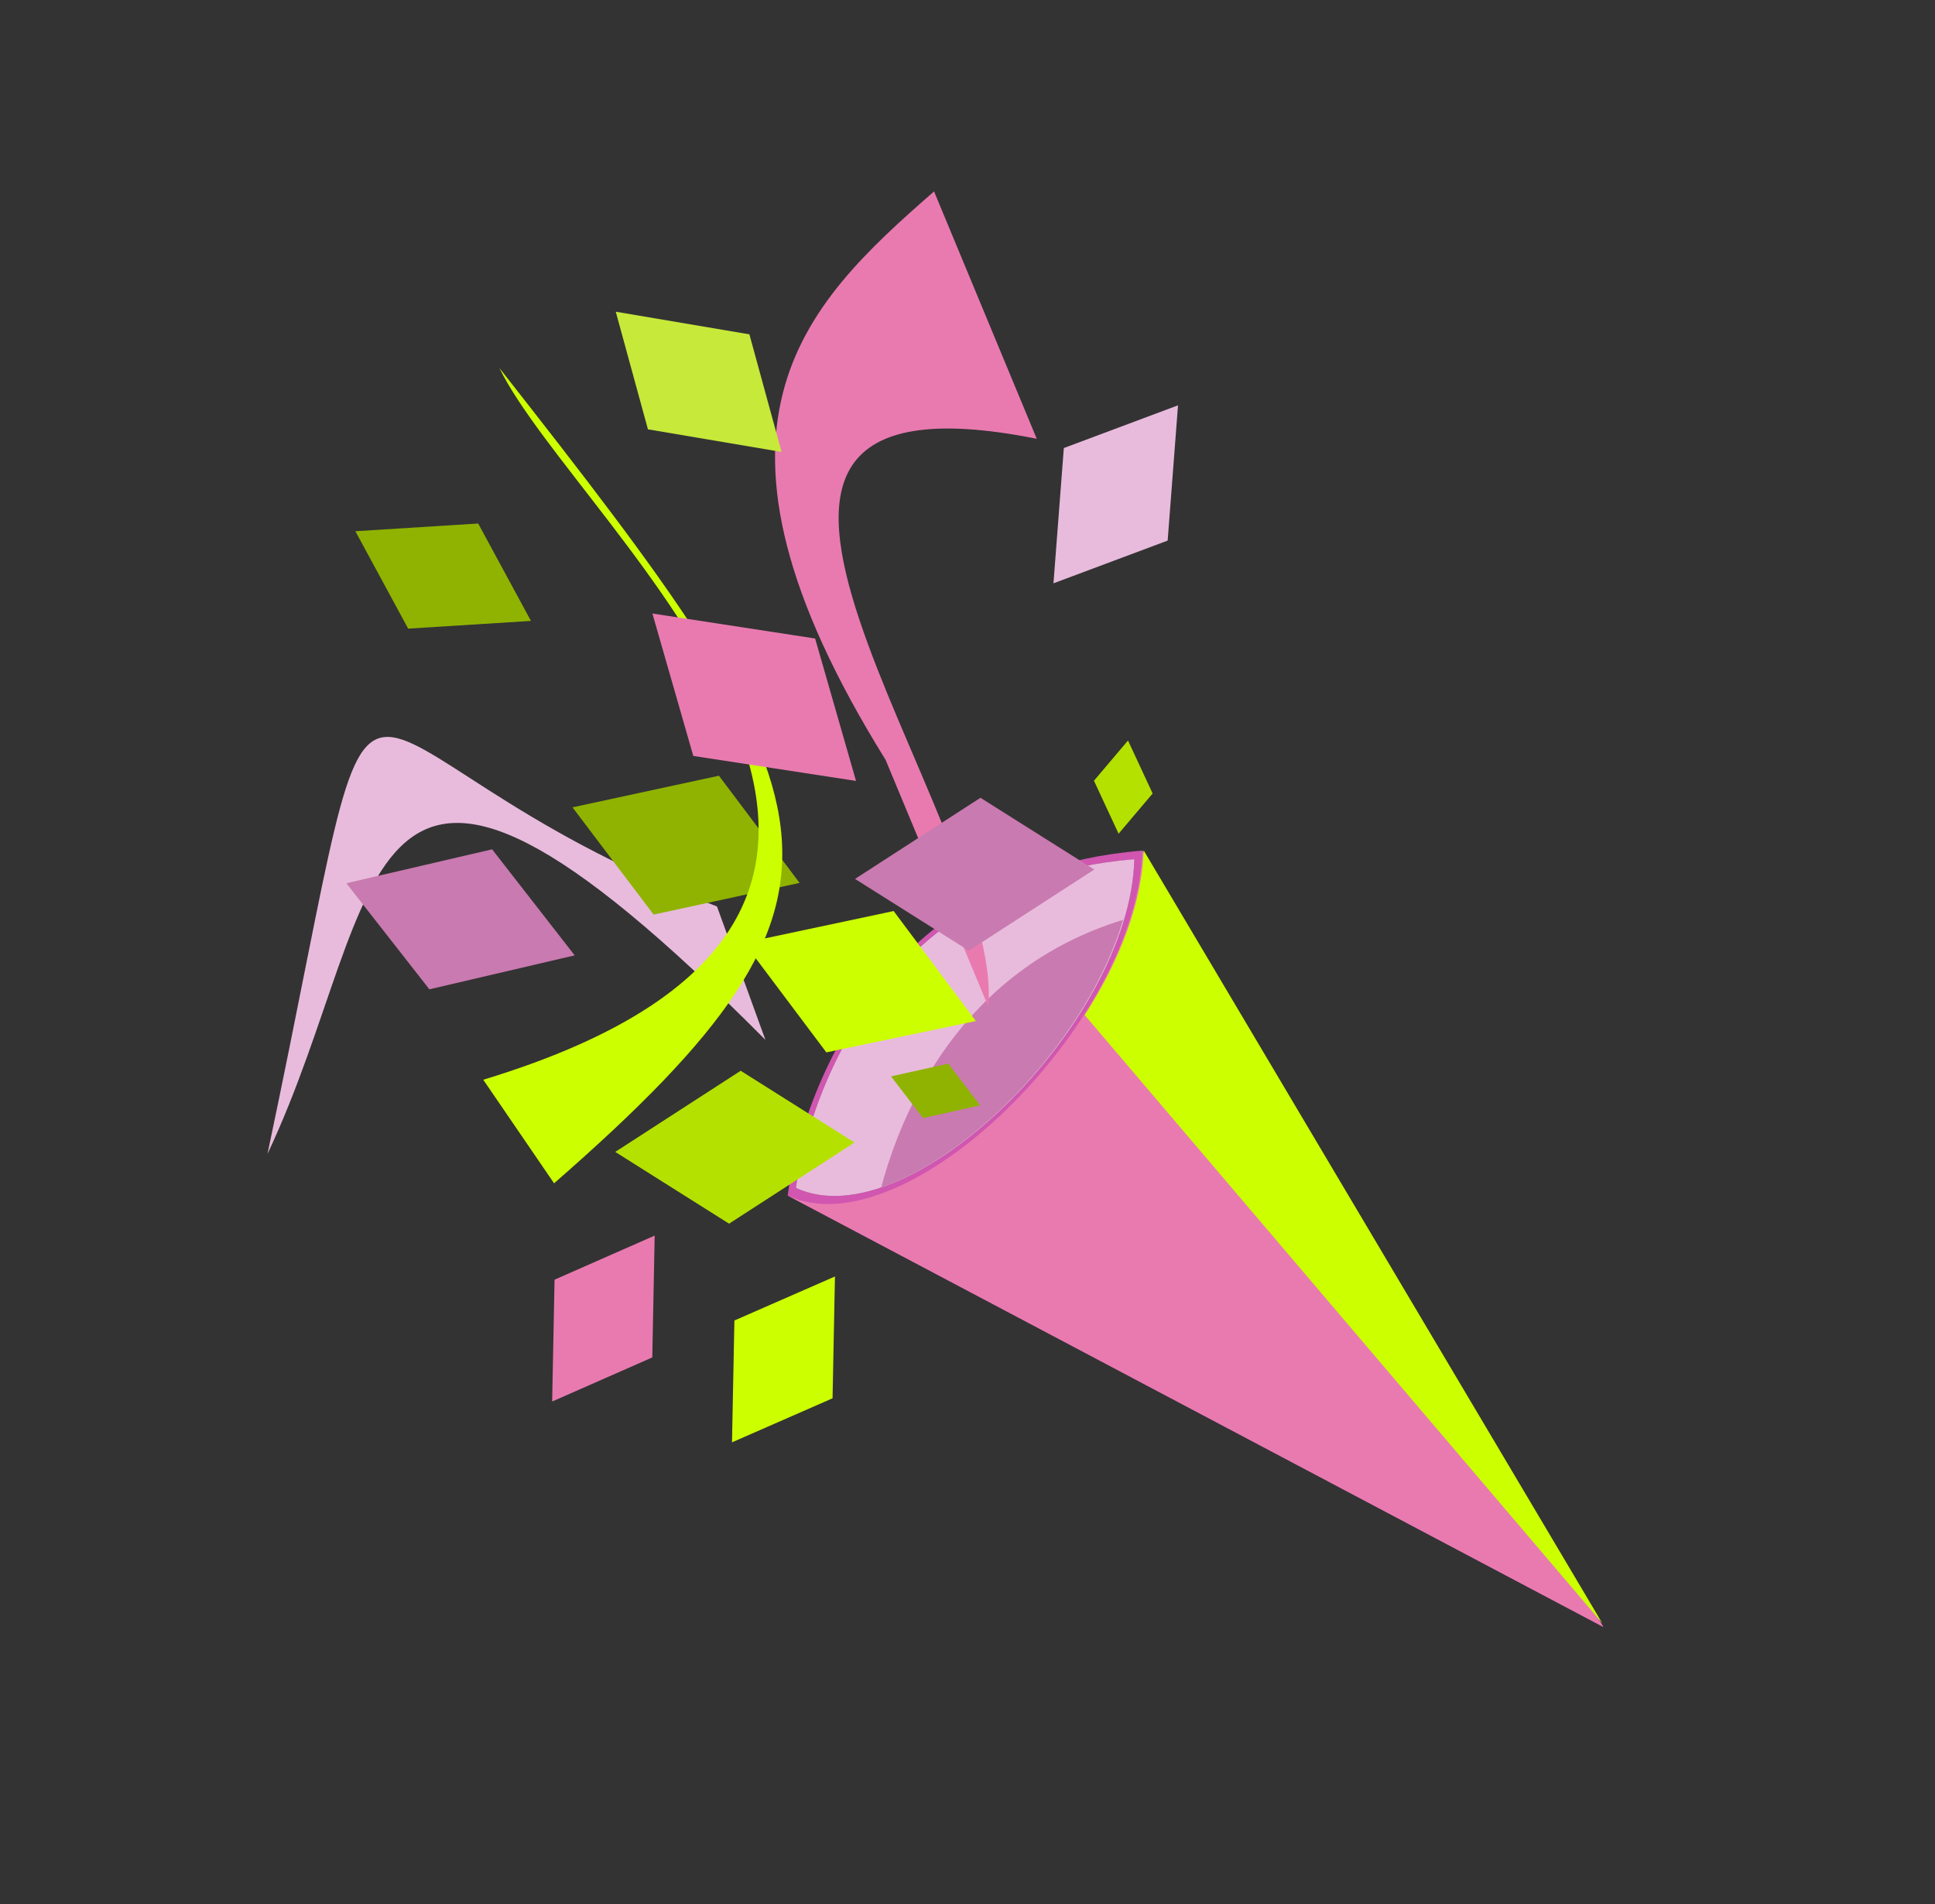 <?xml version="1.0" encoding="UTF-8" standalone="no"?>
<!-- Created with Inkscape (http://www.inkscape.org/) -->

<svg
   width="29.535mm"
   height="29.064mm"
   viewBox="0 0 29.535 29.064"
   version="1.1"
   id="svg5"
   inkscape:version="1.3.2 (091e20ef0f, 2023-11-25)"
   sodipodi:docname="ui.svg"
   xml:space="preserve"
   xmlns:inkscape="http://www.inkscape.org/namespaces/inkscape"
   xmlns:sodipodi="http://sodipodi.sourceforge.net/DTD/sodipodi-0.dtd"
   xmlns="http://www.w3.org/2000/svg"
   xmlns:svg="http://www.w3.org/2000/svg"><rect x="0" y="0" width="29.535" height="29.064" fill="#333333" stroke="none"/><sodipodi:namedview
     id="namedview7"
     pagecolor="#ffffff"
     bordercolor="#000000"
     borderopacity="0.25"
     inkscape:showpageshadow="2"
     inkscape:pageopacity="0.0"
     inkscape:pagecheckerboard="0"
     inkscape:deskcolor="#d1d1d1"
     inkscape:document-units="mm"
     showgrid="true"
     inkscape:zoom="2.3910493"
     inkscape:cx="322.03435"
     inkscape:cy="856.94596"
     inkscape:window-width="1920"
     inkscape:window-height="956"
     inkscape:window-x="0"
     inkscape:window-y="32"
     inkscape:window-maximized="1"
     inkscape:current-layer="layer1"
     showguides="true"><inkscape:grid
       id="grid21"
       units="mm"
       originx="-152.543"
       originy="-233.305"
       spacingx="1"
       spacingy="1"
       empcolor="#0099e5"
       empopacity="0.302"
       color="#0099e5"
       opacity="0.149"
       empspacing="5"
       dotted="false"
       gridanglex="30"
       gridanglez="30"
       visible="true" /><sodipodi:guide
       position="-4.817,334.113"
       orientation="0,-1"
       id="guide1"
       inkscape:locked="false" /><sodipodi:guide
       position="-13.559,461.478"
       orientation="0,-1"
       id="guide336"
       inkscape:locked="false" /><sodipodi:guide
       position="-10.239,451.519"
       orientation="0,-1"
       id="guide337"
       inkscape:locked="false" /><sodipodi:guide
       position="-59.543,313.305"
       orientation="0,-1"
       id="guide46"
       inkscape:locked="false" /></sodipodi:namedview><defs
     id="defs2" /><g
     inkscape:label="Layer 1"
     inkscape:groupmode="layer"
     id="layer1"
     transform="translate(-152.543,-233.305)"><g
       id="g121"
       transform="matrix(6.713,0.646,-0.646,6.713,127.727,-50.105)"
       inkscape:export-filename="../Socials/birthday.svg"
       inkscape:export-xdpi="379.45383"
       inkscape:export-ydpi="379.45383"
       style="stroke:none"><g
         id="g1437"
         transform="translate(2.847,1.145)"
         inkscape:export-filename="../../../../../home/dekram/RepositoryDisk/Development/repository/alchemicats.pet/src/assets/images/birthday.svg"
         inkscape:export-xdpi="1345.3492"
         inkscape:export-ydpi="1345.3492"
         style="stroke:none"><g
           id="g1438"
           transform="translate(-0.155,0.967)"
           inkscape:export-filename="../../../../../home/dekram/RepositoryDisk/Development/repository/alchemicats.pet/src/assets/images/birthday.svg"
           inkscape:export-xdpi="1345.3492"
           inkscape:export-ydpi="1345.3492"
           style="stroke:none"><path
             style="fill:#d056b0;fill-opacity:1;stroke:none;stroke-width:0.07"
             d="m 7.755,41.036 1.206,1.648 -1.931,-0.795 c 0,0 0.011,-0.727 0.724,-0.854 z"
             id="path55"
             sodipodi:nodetypes="cccc"
             inkscape:export-filename="../Socials/birthday.svg"
             inkscape:export-xdpi="8339.1562"
             inkscape:export-ydpi="8339.1562" /><path
             style="fill:#e97ab0;fill-opacity:1;stroke:none;stroke-width:0.07"
             d="m 7.755,41.036 1.206,1.648 -1.931,-0.795 c 0.279,0.099 0.751,-0.465 0.724,-0.854 z"
             id="path60"
             sodipodi:nodetypes="cccc"
             inkscape:export-filename="../Socials/birthday.svg"
             inkscape:export-xdpi="8339.1562"
             inkscape:export-ydpi="8339.1562" /><path
             id="path55-6"
             style="fill:#87396d;fill-opacity:1;stroke:none;stroke-width:0.067"
             d="m 7.738,41.056 c -0.68,0.121 -0.691,0.814 -0.691,0.814 0.266,0.094 0.717,-0.443 0.691,-0.814 z" /><path
             id="path61"
             style="fill:#ccff00;fill-opacity:1;stroke:none;stroke-width:0.07"
             d="m 7.757,41.034 c 0.008,0.12 -0.031,0.256 -0.097,0.384 l 1.298,1.258 z" /><path
             id="path104"
             style="fill:#e8bbdc;fill-opacity:1;stroke:none;stroke-width:0.067"
             d="m 7.738,41.056 c -0.68,0.121 -0.691,0.814 -0.691,0.814 0.266,0.094 0.717,-0.443 0.691,-0.814 z" /><path
             id="path55-6-5"
             style="fill:#c97ab0;fill-opacity:1;stroke:none;stroke-width:0.067"
             d="m 7.726,41.195 c -0.357,0.148 -0.459,0.484 -0.487,0.655 0.209,-0.095 0.435,-0.39 0.487,-0.655 z" /><g
             id="g105"
             transform="translate(0.653,0.211)"
             style="stroke:none"><path
               id="path94"
               style="fill:#e97ab0;fill-opacity:1;stroke:none;stroke-width:0.031"
               d="M 6.503,40.675 C 5.964,39.969 6.217,39.672 6.489,39.384 l 0.285,0.535 c -0.975,-0.099 0.01,0.86 0.014,1.29 z"
               sodipodi:nodetypes="ccccc" /><g
               id="g104"
               style="stroke:none"><path
                 id="path86"
                 style="fill:#e8bbdc;fill-opacity:1;stroke:none;stroke-width:0.031"
                 d="m 6.155,41.042 0.138,0.29 C 5.26,40.475 5.415,41.088 5.196,41.697 5.357,40.268 5.178,40.772 6.155,41.042 Z"
                 sodipodi:nodetypes="cccc" /><path
                 id="path88"
                 style="fill:#ccff00;fill-opacity:1;stroke:none;stroke-width:0.016"
                 d="M 6.554,41.014 6.763,41.244 6.433,41.347 6.224,41.118 Z" /><path
                 id="path89"
                 style="fill:#c7e93a;fill-opacity:1;stroke:none;stroke-width:0.014"
                 d="m 5.896,39.982 -0.098,-0.258 0.306,0.022 0.098,0.258 z" /><path
                 id="path90"
                 style="fill:#e8bbdc;fill-opacity:1;stroke:none;stroke-width:0.014"
                 d="m 7.091,40.12 -0.248,0.121 -0.006,-0.307 0.248,-0.121 z" /><path
                 id="path91"
                 style="fill:#8fb300;fill-opacity:1;stroke:none;stroke-width:0.016"
                 d="M 6.014,41.074 5.808,40.85 6.131,40.747 6.336,40.971 Z" /><path
                 id="path92"
                 style="fill:#c97ab0;fill-opacity:1;stroke:none;stroke-width:0.016"
                 d="M 5.525,41.291 5.315,41.07 5.636,40.962 5.845,41.183 Z" /><path
                 id="path93"
                 style="fill:#8fb300;fill-opacity:1;stroke:none;stroke-width:0.013"
                 d="m 5.399,40.483 -0.14,-0.208 0.275,-0.044 0.14,0.208 z" /><path
                 id="path95"
                 style="fill:#c97ab0;fill-opacity:1;stroke:none;stroke-width:0.016"
                 d="M 6.732,41.087 6.46,40.95 6.725,40.74 6.997,40.877 Z" /><path
                 id="path96"
                 style="fill:#ccff00;fill-opacity:1;stroke:none;stroke-width:0.031"
                 d="M 5.848,41.701 5.666,41.483 c 1.242,-0.511 0.092,-1.264 -0.118,-1.607 0.86,0.902 0.996,1.089 0.3,1.825 z"
                 sodipodi:nodetypes="cccc" /><path
                 id="path97"
                 style="fill:#b4e100;fill-opacity:1;stroke:none;stroke-width:0.016"
                 d="M 6.251,41.754 5.979,41.617 6.244,41.407 6.516,41.544 Z" /><path
                 id="path98"
                 style="fill:#e97ab0;fill-opacity:1;stroke:none;stroke-width:0.017"
                 d="m 6.069,40.708 -0.123,-0.312 0.372,0.021 0.123,0.312 z" /><path
                 id="path99"
                 style="fill:#8fb300;fill-opacity:1;stroke:none;stroke-width:0.006"
                 d="m 6.665,41.474 -0.081,-0.087 0.126,-0.041 0.081,0.087 z" /><path
                 id="path100"
                 style="fill:#b4e100;fill-opacity:1;stroke:none;stroke-width:0.006"
                 d="m 6.977,40.677 0.068,-0.098 0.067,0.114 -0.068,0.098 z" /><path
                 id="path101"
                 style="fill:#e97ab0;fill-opacity:1;stroke:none;stroke-width:0.013"
                 d="m 6.107,42.072 -0.216,0.121 -0.021,-0.275 0.216,-0.121 z" /><path
                 id="path102"
                 style="fill:#ccff00;fill-opacity:1;stroke:none;stroke-width:0.013"
                 d="M 6.522,42.125 6.305,42.246 6.284,41.971 6.501,41.85 Z" /></g></g></g><rect
           style="font-variation-settings:normal;opacity:0.46;fill:none;fill-opacity:1;stroke:none;stroke-width:0.018;stroke-linecap:round;stroke-linejoin:round;stroke-miterlimit:4;stroke-dasharray:none;stroke-dashoffset:0;stroke-opacity:1;paint-order:fill markers stroke"
           id="rect1438"
           width="4.379"
           height="4.309"
           x="0.955"
           y="40.61"
           transform="rotate(-5.493)" /></g></g></g></svg>
